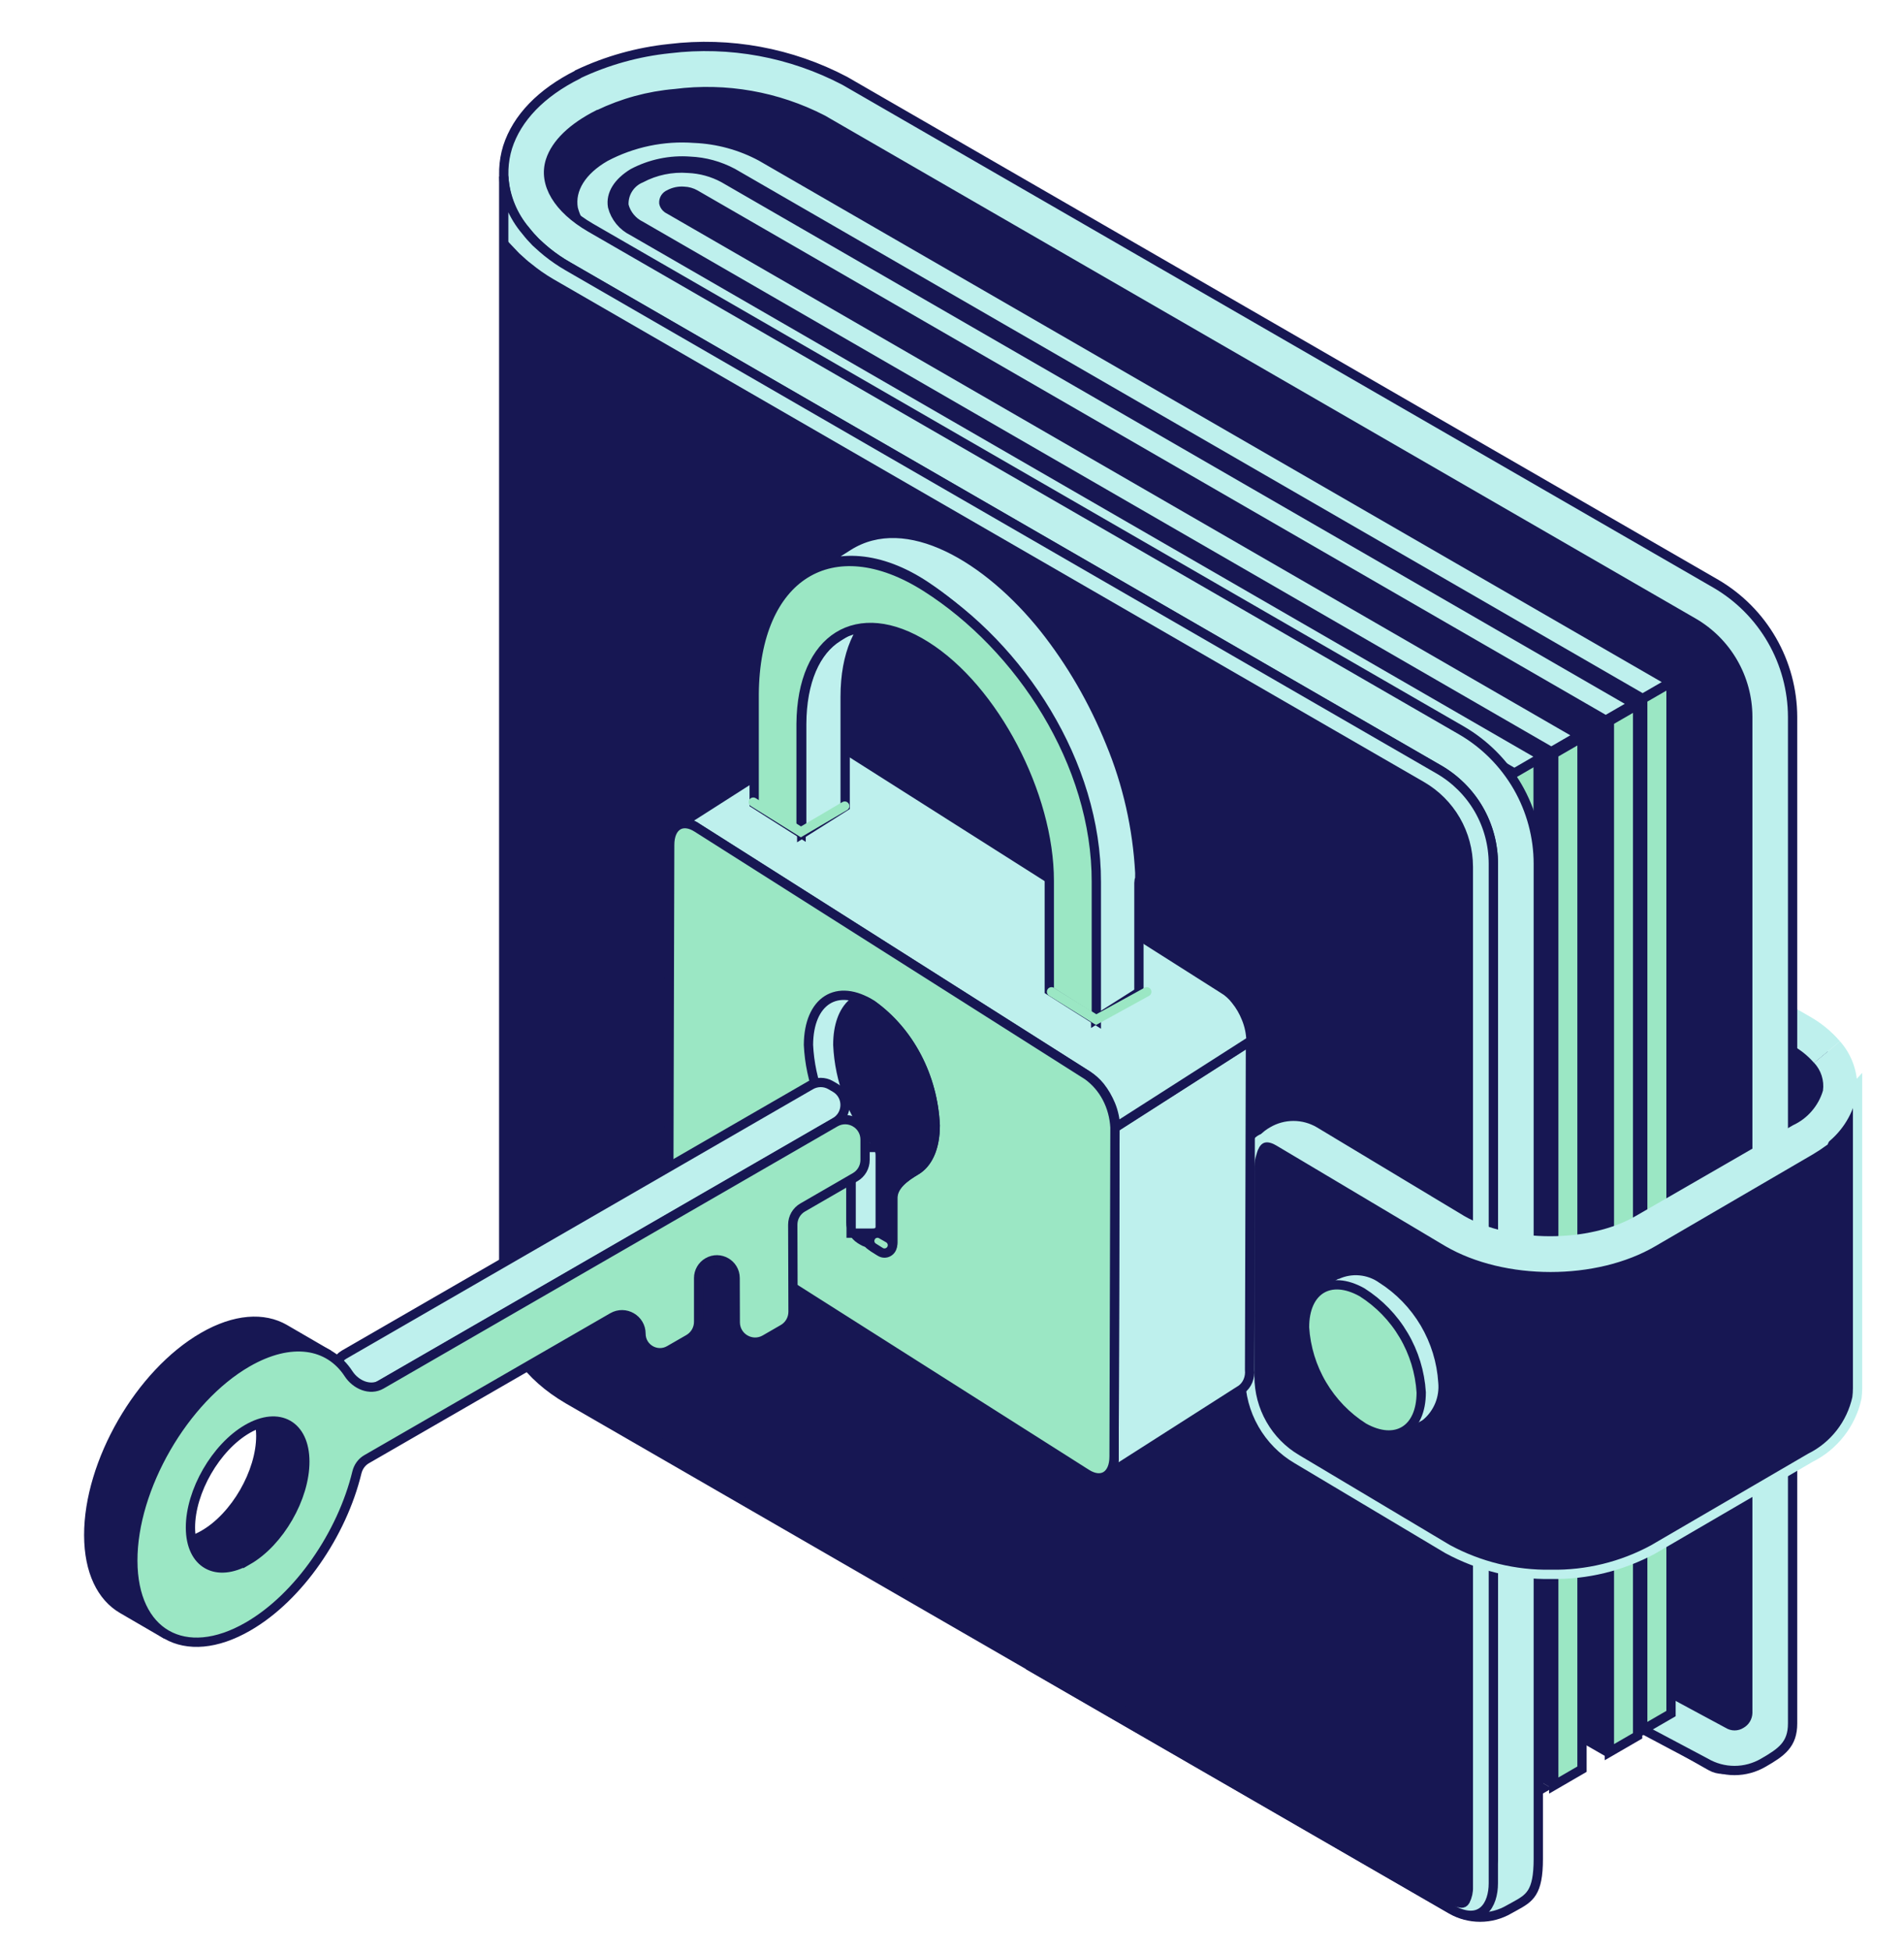 <svg width="41" height="42" viewBox="0 0 41 42" fill="none" xmlns="http://www.w3.org/2000/svg">
<path d="M38.34 21.929C38.34 21.929 39.48 22.137 39.48 23.675V27.148H38.043L38.34 21.929Z" fill="#171753" stroke="#171753" stroke-width="0.2" stroke-miterlimit="10"/>
<path d="M39.064 22.882C38.932 22.73 38.775 22.603 38.599 22.506L33.568 19.598L33.93 18.968L38.961 21.878C39.211 22.017 39.435 22.2 39.622 22.417L39.064 22.882Z" fill="#BEF0ED"/>
<path d="M36.46 13.401L17.715 2.575C16.738 2.069 15.63 1.873 14.539 2.012C13.968 2.065 13.411 2.218 12.893 2.463C12.347 2.733 11.978 3.088 11.858 3.462C11.7 3.957 12.023 4.494 12.72 4.899L31.477 15.724C31.98 16.017 32.398 16.436 32.689 16.941C32.979 17.445 33.132 18.017 33.133 18.599V33.918L32.567 33.554L32.153 35.315L36.716 37.95L36.838 38.019C36.919 38.065 37.01 38.089 37.103 38.088C37.196 38.088 37.287 38.063 37.367 38.016C37.447 37.969 37.513 37.902 37.559 37.821C37.605 37.741 37.629 37.65 37.629 37.557V15.434C37.629 15.023 37.521 14.618 37.316 14.262C37.111 13.905 36.816 13.608 36.46 13.401Z" fill="#171753" stroke="#171753" stroke-width="0.2" stroke-miterlimit="10"/>
<path d="M35.188 37.346V15.154L14.651 3.964L14.124 4.317L33.365 36.999L34.58 37.698L35.188 37.346Z" fill="#171753" stroke="#171753" stroke-width="0.2" stroke-miterlimit="10"/>
<path d="M34.016 15.83V38.024L33.405 38.376L13.432 26.844V4.142L34.016 15.83Z" fill="#171753" stroke="#171753" stroke-width="0.2" stroke-miterlimit="10"/>
<path d="M13.024 25.579C13.3 25.427 13.597 25.317 13.906 25.256C14.004 25.409 14.098 25.567 14.182 25.735C13.989 25.773 13.803 25.841 13.631 25.936C13.307 26.125 13.152 26.384 13.19 26.655C13.219 26.769 13.273 26.876 13.348 26.968C13.423 27.06 13.517 27.134 13.623 27.186L33.219 38.498L32.61 38.85L13.015 27.539C12.848 27.458 12.7 27.342 12.583 27.198C12.466 27.055 12.381 26.887 12.335 26.707C12.265 26.279 12.517 25.874 13.024 25.579Z" fill="#9BE7C4" stroke="#171753" stroke-width="0.2" stroke-miterlimit="10"/>
<path d="M12.425 26.426V4.354L14.02 5.666L14.027 5.672L14.034 5.676L33.121 16.348V38.426L32.611 38.72L12.425 26.426Z" fill="#9BE7C4" stroke="#171753" stroke-width="0.2" stroke-miterlimit="10"/>
<path d="M32.61 16.642L33.218 16.289L13.623 4.975C13.517 4.924 13.423 4.849 13.348 4.758C13.274 4.667 13.219 4.56 13.19 4.446C13.146 4.182 13.307 3.924 13.63 3.727C14.008 3.528 14.434 3.439 14.859 3.471C15.18 3.485 15.493 3.571 15.777 3.722L35.372 15.037L35.983 14.684L16.388 3.37C15.945 3.132 15.453 2.998 14.95 2.977C14.287 2.928 13.622 3.067 13.034 3.378C12.526 3.67 12.274 4.075 12.344 4.487C12.39 4.666 12.475 4.834 12.592 4.977C12.71 5.121 12.857 5.237 13.024 5.318L32.61 16.642Z" fill="#BEF0ED" stroke="#171753" stroke-width="0.2" stroke-miterlimit="10"/>
<path d="M33.405 16.182L34.014 15.829L14.406 4.508C14.378 4.495 14.353 4.476 14.334 4.452C14.314 4.428 14.3 4.4 14.294 4.369C14.292 4.33 14.302 4.292 14.322 4.259C14.343 4.226 14.373 4.2 14.409 4.185C14.507 4.132 14.618 4.108 14.73 4.118C14.814 4.121 14.896 4.144 14.969 4.185L34.577 15.504L35.187 15.152L15.58 3.833C15.345 3.706 15.085 3.635 14.818 3.624C14.467 3.597 14.114 3.67 13.803 3.835C13.688 3.882 13.591 3.964 13.525 4.07C13.459 4.175 13.428 4.298 13.436 4.422C13.461 4.517 13.506 4.605 13.568 4.68C13.63 4.756 13.707 4.817 13.795 4.86L33.405 16.182Z" fill="#BEF0ED" stroke="#171753" stroke-width="0.2" stroke-miterlimit="10"/>
<path d="M38.601 15.432V37.104C38.601 37.554 38.362 37.722 37.974 37.945C37.785 38.056 37.569 38.115 37.35 38.115C37.13 38.115 36.915 38.056 36.726 37.945L34.651 36.844L34.646 35.73L37.212 37.111C37.254 37.138 37.303 37.152 37.352 37.152C37.402 37.152 37.45 37.138 37.492 37.111C37.535 37.087 37.571 37.053 37.596 37.011C37.621 36.969 37.635 36.921 37.636 36.872V15.432C37.635 15.021 37.527 14.617 37.321 14.261C37.116 13.905 36.82 13.609 36.465 13.403L17.715 2.575C16.737 2.071 15.63 1.876 14.539 2.015C13.966 2.063 13.408 2.216 12.89 2.465H12.881C12.328 2.745 11.97 3.089 11.851 3.461C11.693 3.957 12.016 4.494 12.713 4.899L31.47 15.724C31.973 16.016 32.39 16.436 32.681 16.939C32.971 17.443 33.125 18.015 33.125 18.596V40.017C33.125 40.758 32.936 40.862 32.611 41.041C32.575 41.06 32.539 41.08 32.5 41.102C32.31 41.214 32.093 41.272 31.872 41.272C31.652 41.272 31.435 41.214 31.245 41.102L22.195 35.878C22.242 35.53 22.283 35.181 22.322 34.831L31.731 40.264C31.774 40.29 31.823 40.304 31.874 40.304C31.924 40.304 31.973 40.29 32.016 40.264C32.059 40.24 32.094 40.205 32.119 40.163C32.144 40.121 32.157 40.073 32.158 40.024V18.596C32.157 18.184 32.049 17.78 31.843 17.423C31.637 17.067 31.34 16.771 30.984 16.565L12.232 5.735C11.886 5.543 11.579 5.288 11.326 4.983C11.11 4.739 10.96 4.444 10.891 4.126C10.822 3.808 10.835 3.478 10.931 3.167C11.133 2.537 11.654 1.999 12.439 1.606L12.445 1.598C13.066 1.304 13.733 1.118 14.416 1.047C15.717 0.889 17.035 1.132 18.194 1.742L36.953 12.569C37.453 12.862 37.868 13.28 38.157 13.782C38.446 14.284 38.599 14.853 38.601 15.432Z" fill="#BEF0ED" stroke="#171753" stroke-width="0.2" stroke-miterlimit="10"/>
<path d="M35.374 15.046V37.241L35.983 36.889V14.694L35.374 15.046Z" fill="#9BE7C4" stroke="#171753" stroke-width="0.2" stroke-miterlimit="10"/>
<path d="M34.656 15.525V37.72L35.264 37.368V15.173L34.656 15.525Z" fill="#9BE7C4" stroke="#171753" stroke-width="0.2" stroke-miterlimit="10"/>
<path d="M33.458 16.227V38.439L34.066 38.086V15.875L33.458 16.227Z" fill="#9BE7C4" stroke="#171753" stroke-width="0.2" stroke-miterlimit="10"/>
<path d="M30.983 16.565L12.231 5.735C12.075 5.645 11.926 5.543 11.786 5.431C11.716 5.375 11.652 5.318 11.589 5.26L11.537 5.213C11.462 5.137 11.391 5.057 11.326 4.973C11.046 4.646 10.878 4.238 10.847 3.809V3.797V28.183C10.88 28.919 11.371 29.62 12.231 30.124L31.259 41.107C31.903 41.459 32.157 41.006 32.157 40.544V18.596C32.157 18.184 32.049 17.78 31.843 17.423C31.637 17.067 31.34 16.771 30.983 16.565Z" fill="#BEF0ED" stroke="#171753" stroke-width="0.2" stroke-miterlimit="10"/>
<path d="M31.468 40.97C31.383 40.961 31.3 40.932 31.228 40.887L12.205 29.905C11.463 29.474 11.02 28.868 10.991 28.243V28.123V5.399L11.108 5.522C11.235 5.639 11.307 5.704 11.384 5.761C11.534 5.884 11.695 5.996 11.863 6.094L30.615 16.922C30.919 17.098 31.172 17.351 31.349 17.656C31.525 17.961 31.618 18.307 31.619 18.659V40.621C31.623 40.724 31.6 40.826 31.554 40.918C31.525 40.966 31.501 40.97 31.47 40.97H31.468Z" fill="#171753" stroke="#171753" stroke-width="0.2" stroke-miterlimit="10"/>
<path d="M39.63 23.759L39.274 24.575C39.181 24.643 39.084 24.707 38.984 24.766L35.599 26.739C34.363 27.465 32.418 27.465 31.172 26.739L28.05 24.88L27.537 24.575C27.358 24.468 27.149 24.434 27.02 24.664C27.02 24.676 27.005 24.696 26.998 24.71C26.983 24.747 26.971 24.785 26.96 24.824C26.929 24.919 26.913 25.019 26.912 25.119V25.281V29.634C26.913 29.994 27.006 30.348 27.185 30.66C27.363 30.972 27.619 31.232 27.928 31.413L31.172 33.348C31.856 33.718 32.622 33.905 33.398 33.892C34.165 33.906 34.923 33.721 35.599 33.355L38.984 31.382C39.236 31.257 39.456 31.076 39.63 30.853C39.803 30.631 39.925 30.372 39.986 30.095C39.995 30.025 40 29.954 40 29.883V23.354L39.63 23.759Z" fill="#171753"/>
<path d="M26.912 25.281V25.119C26.913 25.019 26.929 24.919 26.96 24.824C26.971 24.785 26.983 24.747 26.998 24.71C27.005 24.696 27.02 24.676 27.02 24.664C27.149 24.434 27.358 24.468 27.537 24.575L28.05 24.88L31.172 26.739C32.418 27.465 34.363 27.465 35.599 26.739L38.984 24.766C39.084 24.707 39.181 24.643 39.274 24.575L39.63 23.759L40 23.354V29.883C40 29.954 39.995 30.025 39.986 30.095C39.925 30.372 39.803 30.631 39.63 30.853C39.456 31.076 39.236 31.257 38.984 31.382L35.599 33.355C34.923 33.721 34.165 33.906 33.398 33.892C32.622 33.905 31.856 33.718 31.172 33.348L27.928 31.413C27.619 31.232 27.363 30.972 27.185 30.66C27.006 30.348 26.913 29.994 26.912 29.634V25.281ZM26.912 25.281C26.912 25.22 26.912 25.167 26.912 25.114M26.931 24.969H26.922" stroke="#BEF0ED" stroke-width="0.2" stroke-miterlimit="10"/>
<path d="M39.993 23.435C39.991 23.492 39.986 23.549 39.976 23.605C39.881 24.033 39.629 24.41 39.27 24.662C39.176 24.73 39.08 24.793 38.98 24.851L35.595 26.806C34.359 27.524 32.414 27.524 31.168 26.806L27.989 24.895L27.477 24.593C27.297 24.488 27.089 24.454 26.959 24.682C27.045 24.507 27.182 24.362 27.352 24.267C27.504 24.178 27.677 24.131 27.853 24.131C28.029 24.131 28.202 24.178 28.354 24.267L31.527 26.176C32.533 26.758 34.229 26.76 35.226 26.176L38.611 24.223C38.765 24.152 38.902 24.049 39.013 23.92C39.124 23.792 39.207 23.641 39.255 23.478C39.27 23.37 39.26 23.261 39.227 23.157C39.194 23.053 39.138 22.959 39.064 22.879L39.622 22.417C39.87 22.697 40.003 23.061 39.993 23.435Z" fill="#BEF0ED"/>
<path d="M30.971 29.767C30.944 29.332 30.814 28.911 30.593 28.536C30.371 28.161 30.064 27.844 29.696 27.611C29.572 27.523 29.426 27.47 29.274 27.456C29.123 27.442 28.97 27.468 28.832 27.532H28.815L28.424 27.757L28.446 27.791C28.3 27.989 28.23 28.233 28.247 28.478C28.275 28.913 28.404 29.334 28.626 29.709C28.847 30.084 29.154 30.401 29.521 30.634C29.728 30.765 29.975 30.816 30.216 30.778L30.233 30.802L30.571 30.608C30.597 30.594 30.623 30.579 30.647 30.562C30.761 30.466 30.85 30.343 30.907 30.204C30.963 30.066 30.985 29.916 30.971 29.767Z" fill="#BEF0ED"/>
<path d="M30.604 29.975C30.604 30.78 30.06 31.118 29.366 30.732C28.998 30.499 28.692 30.182 28.47 29.807C28.248 29.433 28.119 29.011 28.091 28.576C28.091 27.772 28.635 27.431 29.33 27.82C29.697 28.053 30.005 28.369 30.226 28.744C30.448 29.119 30.577 29.541 30.604 29.975Z" fill="#9BE7C4" stroke="#171753" stroke-width="0.2" stroke-miterlimit="10"/>
<path d="M24.009 24.271L23.99 31.357C23.997 31.437 23.985 31.517 23.955 31.589C23.925 31.662 23.877 31.724 23.818 31.77L26.736 29.907C26.796 29.861 26.844 29.798 26.874 29.725C26.904 29.652 26.916 29.571 26.908 29.491L26.927 22.405L24.009 24.271Z" fill="#BEF0ED" stroke="#171753" stroke-width="0.2" stroke-miterlimit="10"/>
<path d="M17.511 15.909C17.578 15.875 17.652 15.861 17.726 15.869C17.8 15.877 17.87 15.906 17.93 15.954L26.339 21.289C26.441 21.349 26.532 21.43 26.607 21.528C26.702 21.645 26.779 21.777 26.836 21.921C26.899 22.073 26.934 22.238 26.938 22.405L24.02 24.271C24.016 24.103 23.981 23.937 23.918 23.784C23.859 23.642 23.782 23.509 23.689 23.391C23.612 23.296 23.521 23.215 23.42 23.152L15.012 17.82C14.952 17.771 14.882 17.741 14.808 17.732C14.734 17.724 14.66 17.738 14.593 17.772L17.511 15.909Z" fill="#BEF0ED" stroke="#171753" stroke-width="0.2" stroke-miterlimit="10"/>
<path d="M23.42 23.152C23.591 23.275 23.734 23.44 23.836 23.634C23.938 23.829 23.997 24.047 24.009 24.271L23.99 31.357C23.99 31.768 23.721 31.933 23.396 31.726L14.99 26.394C14.819 26.272 14.676 26.107 14.574 25.912C14.472 25.718 14.412 25.499 14.402 25.275L14.421 18.189C14.421 17.778 14.689 17.613 15.012 17.82L23.42 23.152Z" fill="#9BE7C4" stroke="#171753" stroke-width="0.2" stroke-miterlimit="10"/>
<path d="M18.78 21.631C19.177 21.915 19.507 22.299 19.743 22.75C19.98 23.201 20.115 23.707 20.139 24.227C20.139 24.713 19.978 25.05 19.72 25.2C19.487 25.335 19.218 25.522 19.218 25.791V26.34C19.218 26.677 18.846 26.882 18.561 26.701L18.522 26.677C18.398 26.598 18.323 26.462 18.323 26.315V24.874C18.323 24.765 18.28 24.662 18.211 24.579C17.732 24.009 17.447 23.272 17.409 22.494C17.415 21.54 18.027 21.153 18.78 21.631Z" fill="#BEF0ED" stroke="#171753" stroke-width="0.2" stroke-miterlimit="10"/>
<path d="M18.328 24.702H19.021V26.547H18.328V24.702Z" fill="#BEF0ED" stroke="#171753" stroke-width="0.2" stroke-miterlimit="10"/>
<path d="M20.139 24.227C20.115 23.707 19.978 23.201 19.741 22.751C19.505 22.3 19.174 21.918 18.777 21.634C18.743 21.612 18.709 21.592 18.674 21.573C18.571 21.517 18.444 21.518 18.356 21.596C18.16 21.768 18.041 22.076 18.041 22.494C18.077 23.272 18.362 24.009 18.842 24.578C18.912 24.662 18.954 24.765 18.954 24.874V26.411C18.954 26.488 18.892 26.55 18.815 26.55C18.675 26.55 18.622 26.733 18.74 26.808L18.919 26.922C19.053 27.006 19.228 26.91 19.228 26.752V25.789C19.228 25.52 19.498 25.334 19.728 25.195C19.981 25.044 20.139 24.708 20.139 24.227Z" fill="#171753" stroke="#171753" stroke-width="0.2" stroke-miterlimit="10"/>
<path d="M18.979 26.57C18.954 26.555 18.925 26.547 18.896 26.547C18.729 26.547 18.666 26.765 18.806 26.855L18.955 26.949C19.068 27.021 19.216 26.94 19.217 26.806C19.217 26.745 19.184 26.688 19.131 26.657L18.979 26.57Z" fill="#9BE7C4" stroke="#171753" stroke-width="0.2" stroke-miterlimit="10"/>
<path d="M18.043 13.715C17.565 14.011 17.267 14.669 17.264 15.59V17.952L18.199 17.362V15C18.199 14.079 18.497 13.429 18.978 13.125L18.043 13.715Z" fill="#BEF0ED" stroke="#171753" stroke-width="0.2" stroke-miterlimit="10"/>
<path d="M24.544 18.791C24.492 17.823 24.278 16.874 23.912 15.992C23.55 15.097 23.07 14.266 22.485 13.527C21.281 12.018 19.529 10.958 18.266 11.755L17.334 12.346C18.003 11.92 18.946 11.953 19.949 12.626C22.843 14.557 23.496 18.33 23.515 18.443C23.515 18.472 23.515 18.499 23.515 18.525C23.533 18.632 23.547 18.741 23.56 18.847C23.559 18.853 23.559 18.859 23.56 18.865C23.56 18.974 23.593 21.95 23.593 21.95L24.525 21.36V19.012C24.544 18.759 24.541 19.261 24.544 18.791Z" fill="#BEF0ED" stroke="#171753" stroke-width="0.2" stroke-miterlimit="10"/>
<path d="M19.943 12.641C21.969 13.928 23.616 16.432 23.608 18.989V21.965L22.595 21.324V18.962C22.595 17.108 21.408 14.829 19.938 13.905C18.468 12.98 17.267 13.724 17.25 15.579V17.941L16.24 17.3V14.938C16.262 12.393 17.914 11.353 19.943 12.641Z" fill="#9BE7C4" stroke="#171753" stroke-width="0.2" stroke-miterlimit="10"/>
<path d="M24.694 21.351L23.605 21.95L22.643 21.351" stroke="#9BE7C4" stroke-width="0.2" stroke-linecap="round"/>
<path d="M18.19 17.353L17.247 17.908L16.221 17.268" stroke="#9BE7C4" stroke-width="0.2" stroke-linecap="round"/>
<path d="M15.832 28.455C15.833 28.786 15.475 28.993 15.189 28.827L15.098 28.773C14.966 28.697 14.885 28.557 14.885 28.405L14.881 27.027C14.88 26.696 15.238 26.489 15.524 26.655L15.615 26.709C15.746 26.785 15.828 26.925 15.828 27.077L15.832 28.455Z" fill="#171753" stroke="#171753" stroke-width="0.2" stroke-miterlimit="10"/>
<path d="M13.803 28.671C13.804 29.001 13.446 29.208 13.16 29.042L13.068 28.988C12.937 28.912 12.856 28.772 12.855 28.62L12.854 28.196C12.853 27.866 13.211 27.659 13.497 27.825L13.589 27.878C13.72 27.954 13.801 28.095 13.802 28.247L13.803 28.671Z" fill="#171753" stroke="#171753" stroke-width="0.2" stroke-miterlimit="10"/>
<path d="M7.937 29.957C7.805 30.034 7.641 30.034 7.508 29.956L7.412 29.901C7.128 29.735 7.129 29.325 7.413 29.16L17.459 23.36C17.592 23.284 17.756 23.284 17.888 23.361L17.984 23.417C18.269 23.582 18.268 23.993 17.983 24.157L7.937 29.957Z" fill="#BEF0ED" stroke="#171753" stroke-width="0.2" stroke-miterlimit="10"/>
<path d="M6.205 30.675L5.256 30.124C5.477 30.253 5.614 30.525 5.616 30.913C5.616 31.692 5.07 32.647 4.388 33.039C4.047 33.236 3.737 33.255 3.512 33.125L4.461 33.675C4.685 33.805 4.996 33.788 5.337 33.59C6.016 33.201 6.567 32.245 6.564 31.464C6.563 31.077 6.426 30.804 6.205 30.675Z" fill="#171753" stroke="#171753" stroke-width="0.2" stroke-miterlimit="10"/>
<path d="M3.582 35.189L2.633 34.637C2.189 34.379 1.913 33.83 1.911 33.052C1.906 31.485 3.012 29.568 4.376 28.781C5.061 28.385 5.682 28.35 6.131 28.611L7.08 29.162C6.631 28.901 6.01 28.937 5.325 29.332C3.961 30.12 2.855 32.036 2.86 33.603C2.86 34.382 3.138 34.928 3.582 35.189Z" fill="#171753" stroke="#171753" stroke-width="0.2" stroke-miterlimit="10"/>
<path d="M5.325 29.33C3.961 30.118 2.855 32.034 2.86 33.601C2.864 35.169 3.977 35.803 5.341 35.015C6.438 34.382 7.365 33.02 7.685 31.699C7.714 31.579 7.788 31.474 7.895 31.413L13.19 28.358C13.462 28.201 13.803 28.397 13.803 28.712C13.803 29.026 14.143 29.223 14.416 29.065L14.831 28.826C14.963 28.749 15.044 28.608 15.044 28.455V27.514C15.044 27.374 15.119 27.244 15.241 27.174C15.502 27.023 15.829 27.211 15.83 27.513L15.833 28.466C15.834 28.795 16.19 29 16.475 28.835L16.863 28.611C16.995 28.535 17.077 28.393 17.077 28.239L17.071 26.365C17.071 26.212 17.152 26.07 17.285 25.994L18.415 25.341C18.547 25.265 18.628 25.124 18.628 24.971V24.532C18.628 24.203 18.272 23.997 17.986 24.161L8.211 29.805C7.967 29.946 7.661 29.81 7.507 29.575C7.083 28.925 6.265 28.789 5.325 29.33ZM5.337 33.588C5.337 33.588 5.337 33.588 5.336 33.588C4.657 33.977 4.104 33.666 4.101 32.887C4.099 32.108 4.647 31.154 5.329 30.761C6.011 30.368 6.562 30.683 6.564 31.462C6.567 32.241 6.019 33.196 5.337 33.589C5.337 33.589 5.337 33.589 5.337 33.588Z" fill="#9BE7C4" stroke="#171753" stroke-width="0.2" stroke-miterlimit="10"/>
</svg>
